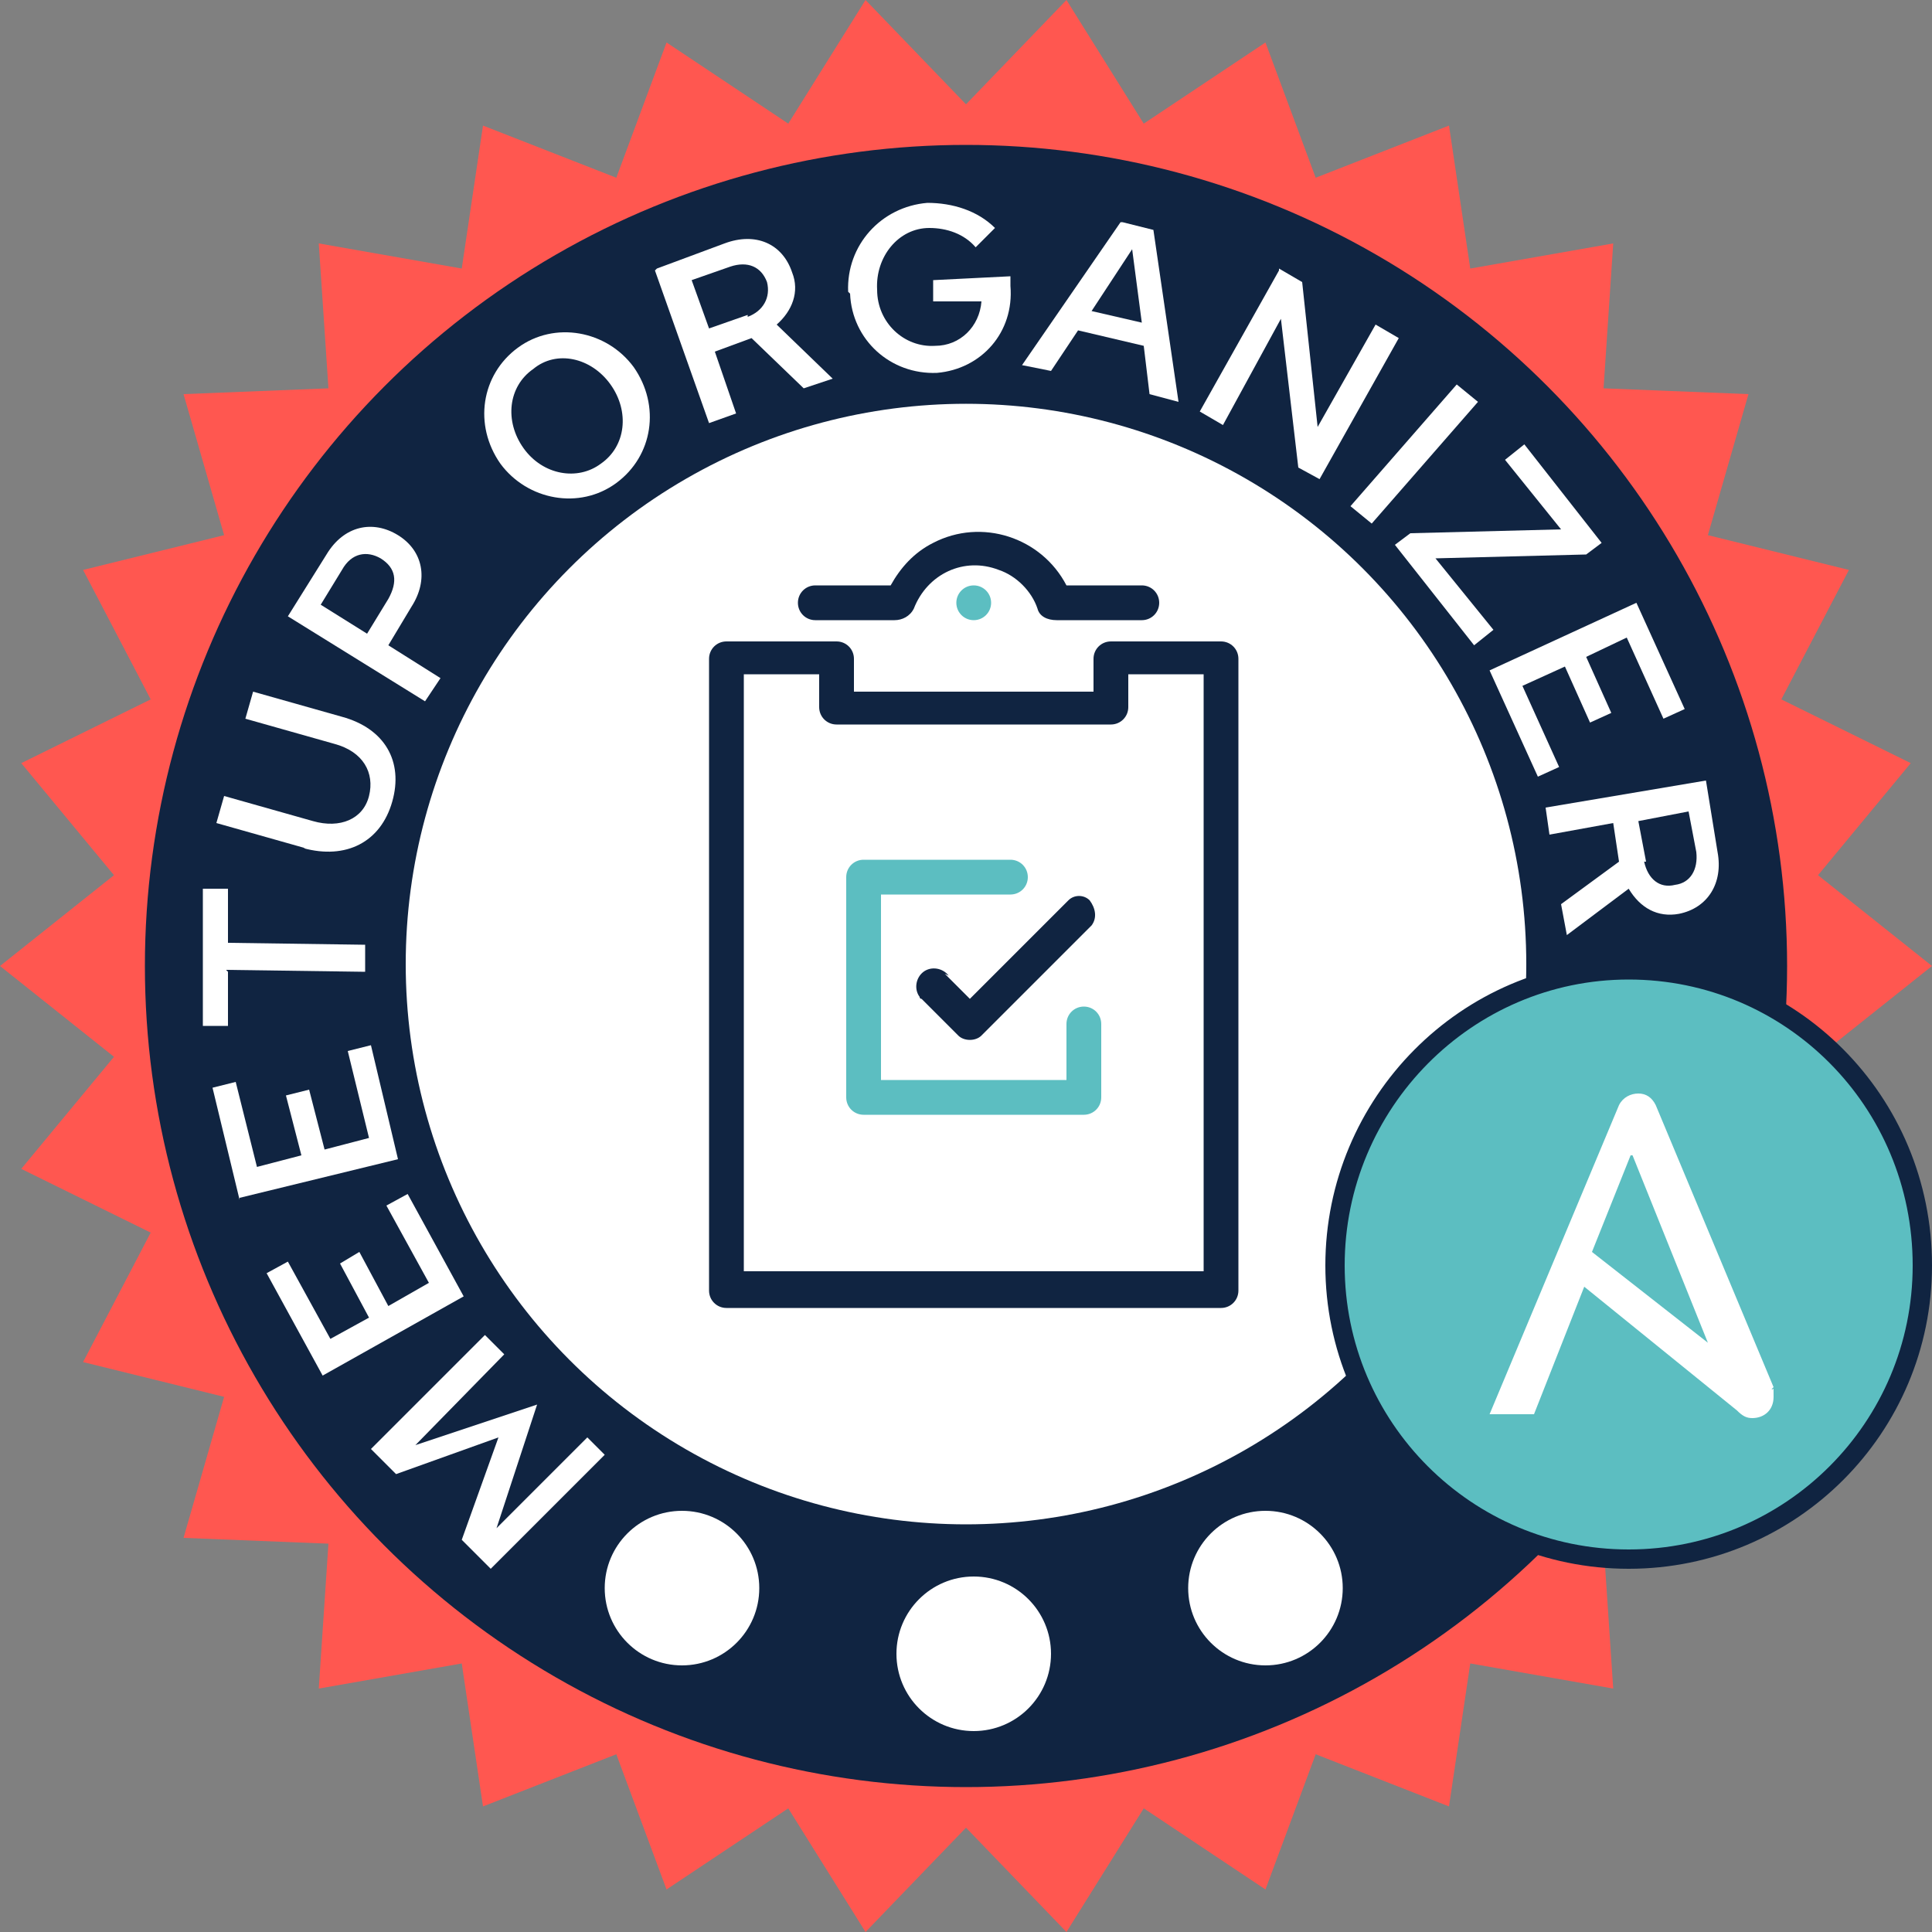 <?xml version="1.0" encoding="UTF-8"?>
<svg id="Layer_1" data-name="Layer 1" xmlns="http://www.w3.org/2000/svg" version="1.1" viewBox="0 0 100 100">
  <rect x="0" y="0" width="100" height="100" fill="#808080" stroke="none"/>
  <defs>
    <style>
      .cls-1 {
        fill: #102441;
      }

      .cls-1, .cls-2, .cls-3, .cls-4 {
        stroke-width: 0px;
      }

      .cls-2, .cls-5 {
        fill: #5cbec1;
      }

      .cls-3 {
        fill: #ff5750;
      }

      .cls-4 {
        fill: #fff;
      }

      .cls-5 {
        stroke: #102441;
        stroke-miterlimit: 10;
      }
    </style>
  </defs>
  <polygon class="cls-3" points="94.1 54.7 100 50 94.1 45.3 98.9 39.5 92.2 36.2 95.7 29.5 88.4 27.7 90.5 20.4 83 20.1 83.5 12.6 76.1 13.9 75 6.5 68.1 9.2 65.5 2.2 59.2 6.4 55.2 0 50 5.4 44.8 0 40.8 6.4 34.5 2.2 31.9 9.2 25 6.5 23.9 13.9 16.5 12.6 17 20.1 9.5 20.4 11.6 27.7 4.3 29.5 7.8 36.2 1.1 39.5 5.9 45.3 0 50 5.9 54.7 1.1 60.5 7.8 63.8 4.3 70.5 11.6 72.3 9.5 79.6 17 79.9 16.5 87.4 23.9 86.1 25 93.5 31.9 90.8 34.5 97.8 40.8 93.6 44.8 100 50 94.6 55.2 100 59.2 93.6 65.5 97.8 68.1 90.8 75 93.5 76.1 86.1 83.5 87.4 83 79.9 90.5 79.6 88.4 72.3 95.7 70.5 92.2 63.8 98.9 60.5 94.1 54.7"/>
  <circle class="cls-1" cx="50" cy="50" r="42.5"/>
  <g>
    <path class="cls-4" d="M25.2,81l-1.3-1.3,1.9-5.3-5.3,1.9-1.3-1.3,5.9-5.9,1,1-4.6,4.7,6.3-2.1-2.1,6.4,4.7-4.7.9.9-5.9,5.9Z"/>
    <path class="cls-4" d="M16.7,71.2l-2.9-5.3,1.1-.6,2.2,4,2-1.1-1.5-2.8,1-.6,1.5,2.8,2.1-1.2-2.2-4,1.1-.6,2.9,5.3-7.3,4.1Z"/>
    <path class="cls-4" d="M12.4,62.1l-1.4-5.8,1.2-.3,1.1,4.4,2.3-.6-.8-3.1,1.2-.3.8,3.1,2.3-.6-1.1-4.5,1.2-.3,1.4,5.9-8.2,2Z"/>
    <path class="cls-4" d="M11.8,50.3v2.8s-1.3,0-1.3,0v-7.1c0,0,1.3,0,1.3,0v2.8s7.1.1,7.1.1v1.4s-7.2-.1-7.2-.1Z"/>
    <path class="cls-4" d="M15.8,43.9l-4.6-1.3.4-1.4,4.6,1.3c1.4.4,2.6-.1,2.9-1.3.3-1.2-.3-2.3-1.8-2.7l-4.6-1.3.4-1.4,4.6,1.3c2.2.6,3.2,2.3,2.6,4.4-.6,2.1-2.4,3-4.6,2.4Z"/>
    <path class="cls-4" d="M14.9,31.9l2-3.2c.9-1.5,2.4-1.8,3.7-1,1.3.8,1.6,2.3.7,3.7l-1.2,2,2.7,1.7-.8,1.2-7.1-4.4ZM20.1,31c.5-.9.4-1.6-.4-2.1-.7-.4-1.5-.3-2,.6l-1.1,1.8,2.4,1.5,1.1-1.8Z"/>
    <path class="cls-4" d="M25.9,24c-1.4-2-1-4.6.9-6s4.6-.9,6,1c1.4,2,1,4.6-.9,6s-4.6.9-6-1ZM31.6,19.9c-1-1.4-2.8-1.8-4-.8-1.3.9-1.5,2.7-.5,4.1,1,1.4,2.8,1.7,4,.8,1.3-.9,1.5-2.7.5-4.1Z"/>
    <path class="cls-4" d="M34,13.9l3.5-1.3c1.6-.6,3,0,3.5,1.5.4,1,0,2-.8,2.7l2.9,2.8-1.5.5-2.7-2.6-1.9.7,1.1,3.2-1.4.5-2.8-7.9ZM38.7,16.4c.8-.3,1.2-1,1-1.8-.3-.8-1-1.1-1.9-.8l-2,.7.9,2.5,2-.7Z"/>
    <path class="cls-4" d="M43.9,15.1c-.1-2.4,1.7-4.4,4.1-4.6,1.3,0,2.6.4,3.5,1.3l-1,1c-.6-.7-1.5-1-2.4-1-1.6,0-2.8,1.5-2.7,3.2,0,1.7,1.4,3,3,2.9,1.3,0,2.3-1,2.4-2.3h-2.5c0,.1,0-1.1,0-1.1l4-.2v.5c.2,2.4-1.5,4.3-3.8,4.5-2.4.1-4.4-1.7-4.5-4.1Z"/>
    <path class="cls-4" d="M58.1,11.5l1.6.4,1.3,8.9-1.5-.4-.3-2.5-3.4-.8-1.4,2.1-1.5-.3,5.1-7.4ZM59.1,16.7l-.5-3.8-2.1,3.2,2.6.6Z"/>
    <path class="cls-4" d="M66.2,13.9l1.2.7.8,7.5,3-5.3,1.2.7-4.1,7.3-1.1-.6-.9-7.7-3,5.5-1.2-.7,4.1-7.3Z"/>
    <path class="cls-4" d="M75.4,19.9l1.1.9-5.5,6.3-1.1-.9,5.5-6.3Z"/>
    <path class="cls-4" d="M73,27.6l7.8-.2-2.9-3.6,1-.8,4,5.1-.8.6-7.8.2,3,3.7-1,.8-4.1-5.2.8-.6Z"/>
    <path class="cls-4" d="M84.7,31.2l2.5,5.5-1.1.5-1.9-4.2-2.1,1,1.3,2.9-1.1.5-1.3-2.9-2.2,1,1.9,4.2-1.1.5-2.5-5.5,7.6-3.5Z"/>
    <path class="cls-4" d="M88.3,40.4l.6,3.7c.3,1.6-.5,2.9-2,3.2-1.1.2-2-.3-2.6-1.3l-3.2,2.4-.3-1.6,3-2.2-.3-2-3.3.6-.2-1.4,8.3-1.4ZM85.1,44.6c.2.9.8,1.4,1.6,1.2.8-.1,1.2-.8,1.1-1.7l-.4-2.1-2.6.5.4,2.1Z"/>
  </g>
  <circle class="cls-4" cx="50" cy="49.9" r="29"/>
  <g>
    <path class="cls-5" d="M99.5,65.5c0,8.4-6.8,15.2-15.2,15.2s-15.2-6.8-15.2-15.2,6.8-15.3,15.2-15.3,15.2,6.8,15.2,15.3"/>
    <path class="cls-4" d="M84.5,59.8l3.9,9.7-6-4.7,2-5ZM91.8,71.8l-6.1-14.6c-.2-.4-.5-.6-.9-.6s-.8.2-1,.6l-6.7,16h2.3l2.6-6.6,7.9,6.4c.3.3.5.4.8.4.6,0,1.1-.4,1.1-1.1s0-.3-.1-.4"/>
  </g>
  <circle class="cls-4" cx="65.5" cy="82.2" r="4"/>
  <circle class="cls-4" cx="50.4" cy="85.6" r="4"/>
  <circle class="cls-4" cx="35.3" cy="82.2" r="4"/>
  <g>
    <path class="cls-2" d="M56.1,52.1c-.5,0-.9.4-.9.9h0v2.9h-9.6v-9.6h6.7c.5,0,.9-.4.9-.9,0-.5-.4-.9-.9-.9h-7.6c-.5,0-.9.4-.9.9h0v11.4c0,.5.4.9.9.9h11.4c.5,0,.9-.4.9-.9h0v-3.8c0-.5-.4-.9-.9-.9h0Z"/>
    <path class="cls-1" d="M49.1,50.5c-.3-.4-.9-.5-1.3-.2-.4.3-.5.9-.2,1.3,0,0,0,.1.1.1l1.9,1.9c.3.3.9.3,1.2,0l5.7-5.7c.3-.4.2-.9-.1-1.3-.3-.3-.8-.3-1.1,0l-5.1,5.1-1.3-1.3Z"/>
    <path class="cls-1" d="M63.2,33.2h-5.7c-.5,0-.9.4-.9.9h0v1.7h-12.4v-1.7c0-.5-.4-.9-.9-.9h-5.7c-.5,0-.9.4-.9.9v32.7c0,.5.4.9.9.9h25.6c.5,0,.9-.4.9-.9h0v-32.7c0-.5-.4-.9-.9-.9h0ZM62.3,65.8h-23.8v-30.9h3.9v1.7c0,.5.4.9.9.9h14.2c.5,0,.9-.4.9-.9h0v-1.7h3.9v30.9Z"/>
    <path class="cls-1" d="M41.9,32.1h4.4c.4,0,.8-.2,1-.6.7-1.8,2.6-2.7,4.4-2,.9.3,1.7,1.1,2,2,.1.4.5.6,1,.6h4.4c.5,0,.9-.4.9-.9,0-.5-.4-.9-.9-.9h-3.9c-1.3-2.5-4.4-3.5-6.9-2.2-1,.5-1.7,1.3-2.2,2.2h-3.9c-.5,0-.9.4-.9.9,0,.5.4.9.9.9Z"/>
    <circle class="cls-2" cx="50.4" cy="31.2" r=".9"/>
  </g>
</svg>